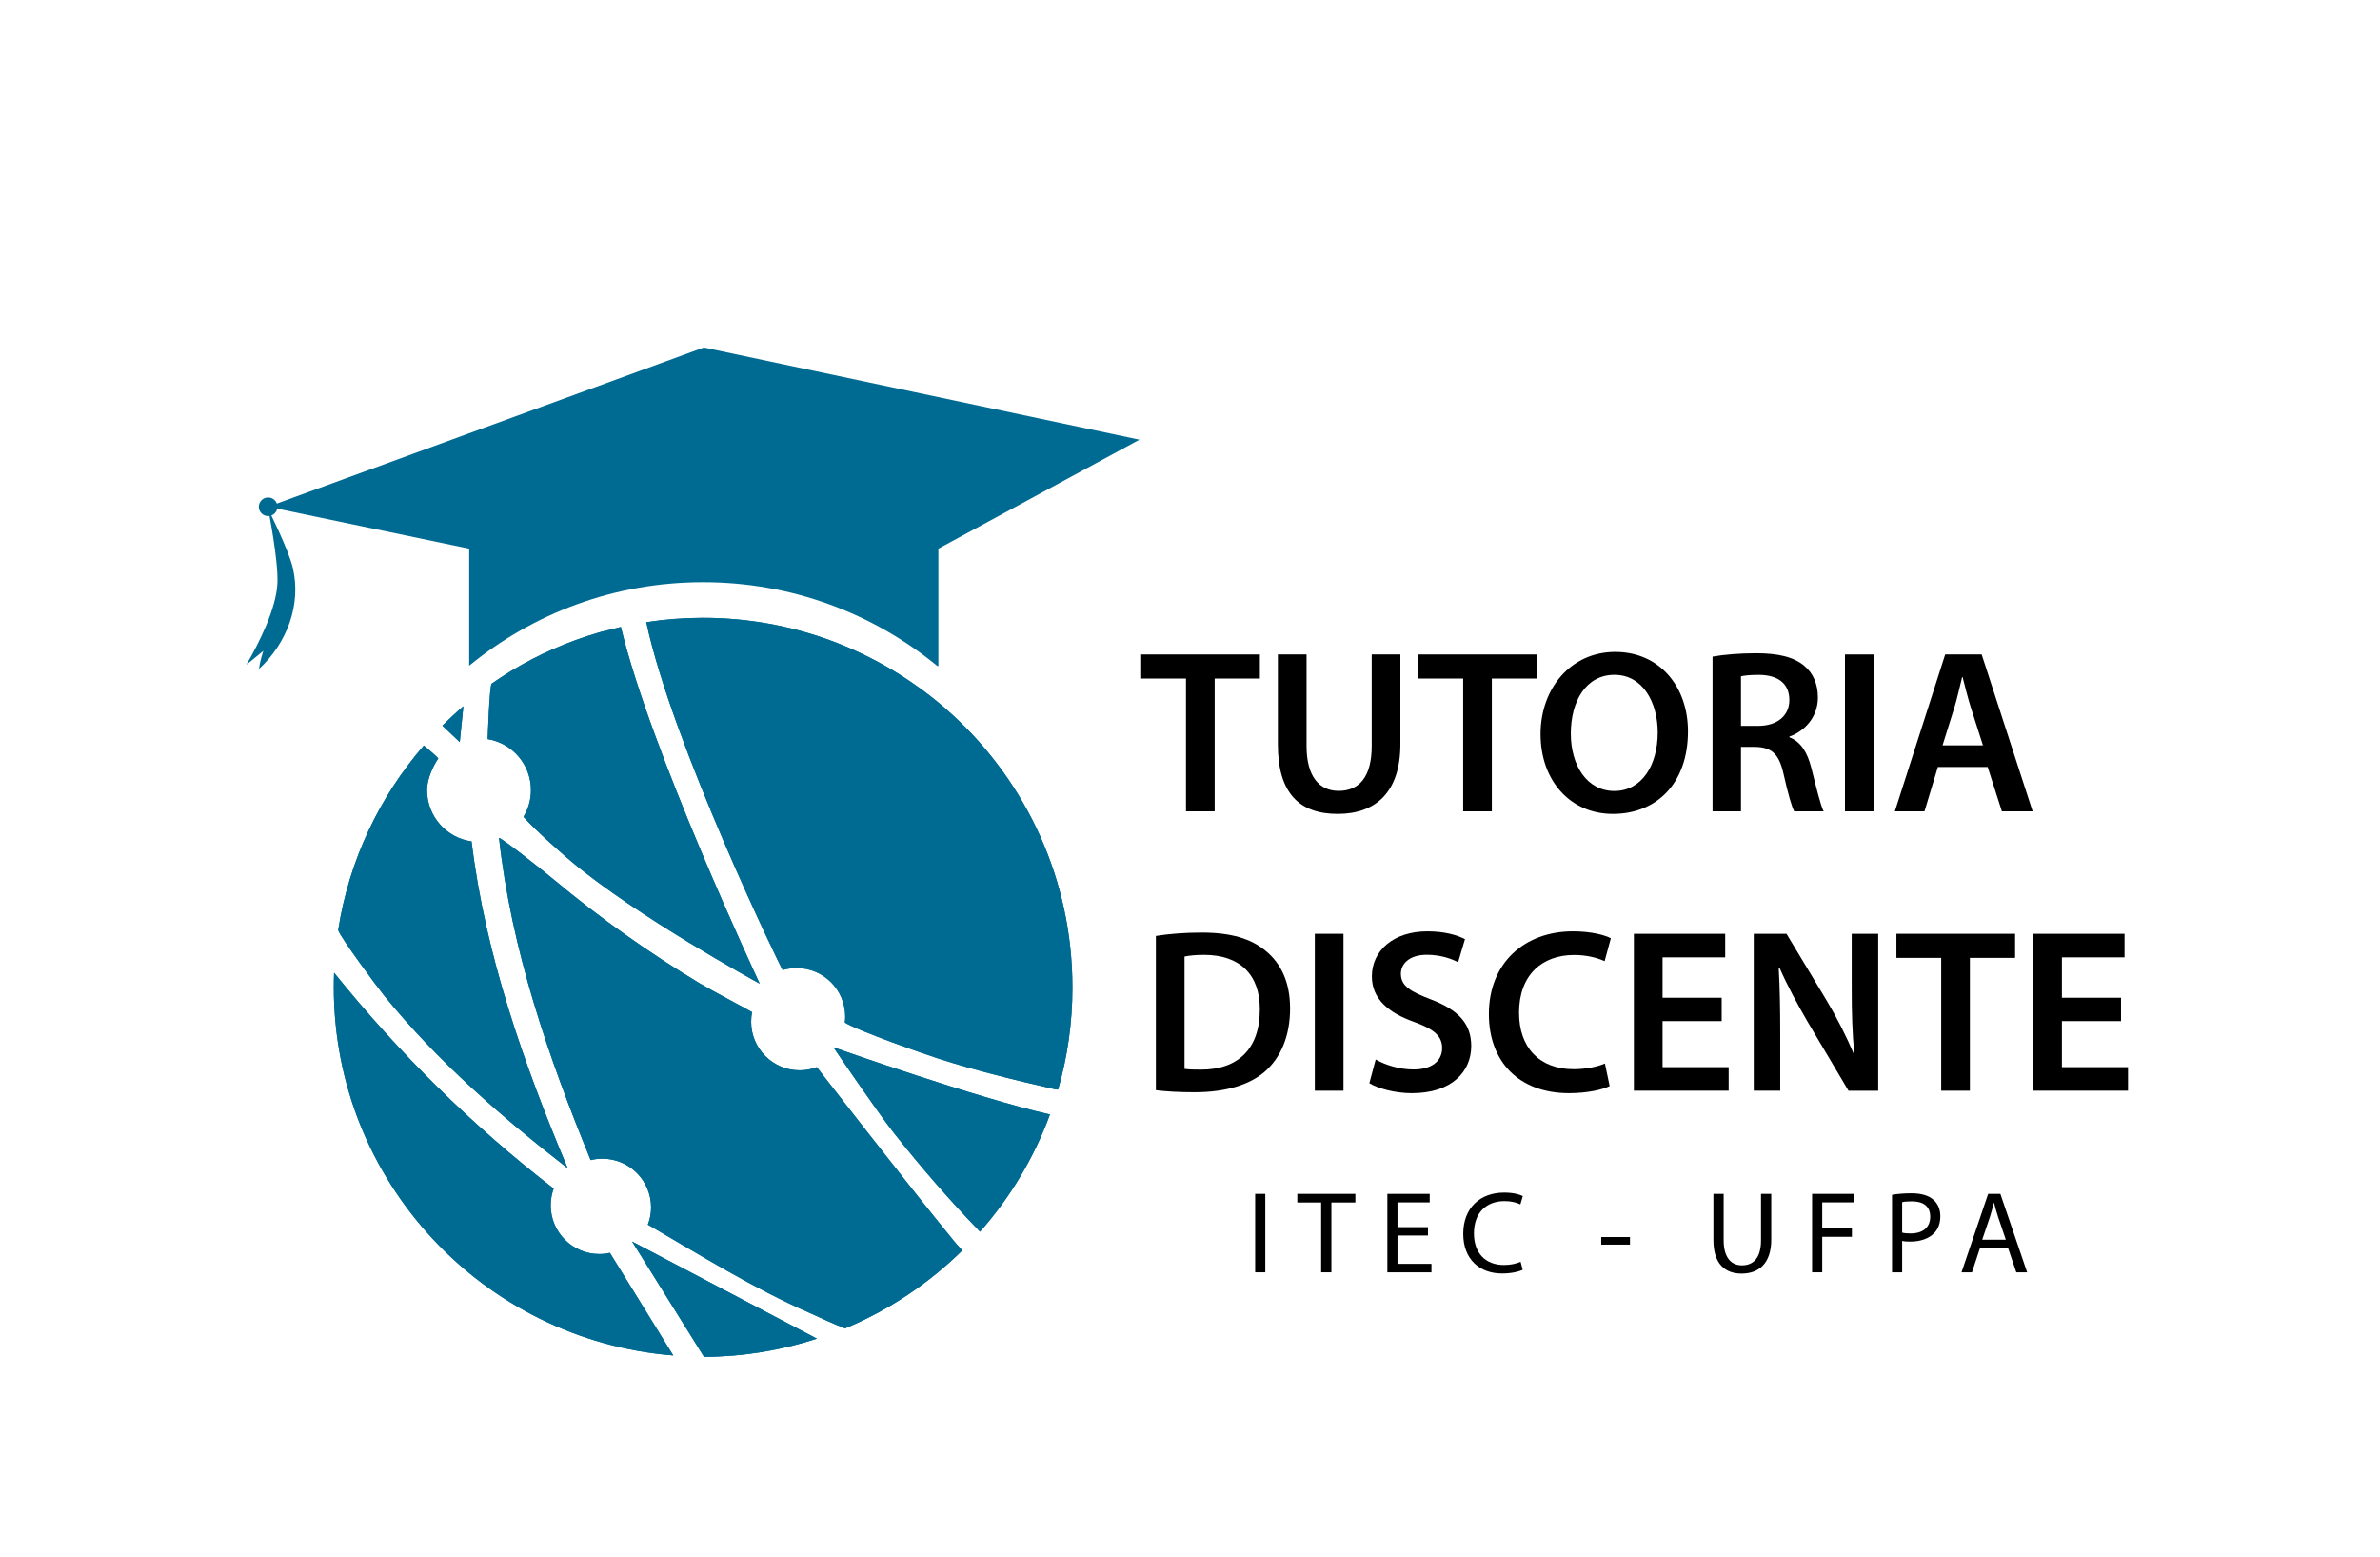 <?xml version="1.0" encoding="UTF-8"?>
<svg id="ITEC_e_Tutoria" data-name="ITEC e Tutoria" xmlns="http://www.w3.org/2000/svg" viewBox="0 0 2556.6 1672.29">
  <defs>
    <style>
      .cls-1 {
        fill: #006b92;
      }
    </style>
  </defs>
  <g id="Tutoria">
    <g id="Circutlo">
      <g>
        <path class="cls-1" d="M1152,1060.25c0,38.06-5.33,74.84-15.35,109.67-.65.16-1.62.08-2.83-.08-42.19-9.62-85.02-19.96-126.23-33.22-12.28-3.88-87.04-29.98-100.05-38.55.24-2.1.4-4.2.4-6.38,0-28.85-23.36-52.13-52.13-52.13-5.25,0-10.26.73-15.03,2.18-1.05-.4-118.8-242.93-146.52-373.61,19.8-3.07,40.17-4.69,60.85-4.69,47.76,0,93.58,8.49,136.01,23.92,2.83.97,5.58,2.02,8.4,3.15,3.56,1.37,7.11,2.83,10.59,4.36,22.63,9.7,44.21,21.25,64.49,34.75,2.83,1.94,5.74,3.88,8.57,5.9,2.34,1.62,4.61,3.23,6.87,4.85,1.78,1.29,3.56,2.59,5.25,3.96,1.7,1.21,3.31,2.42,4.85,3.72,2.51,1.94,5.01,3.96,7.43,5.98,2.99,2.42,5.98,4.93,8.89,7.6,2.42,2.1,4.85,4.28,7.27,6.47,78.8,72.57,128.25,176.58,128.25,292.15Z"/>
        <path class="cls-1" d="M1033.73,1342.75c-35.95,35.44-78.65,64.07-125.99,83.79-12.33-4.66-31.79-13.86-38.88-17.01-58.82-25.78-117.51-62.14-172.85-94.4,0,0,0-.09-.09-.09,2.27-5.73,3.48-11.96,3.48-18.41,0-28.93-23.44-52.37-52.28-52.37-4.29,0-8.48.48-12.53,1.53h-.09c-45.57-111.04-85.17-225.72-98.44-345.97,1.79-.74,45.44,33.46,59.08,44.93,48.26,40.41,102.49,78.7,156.39,111.19,11.63,7.04,56.09,30.48,56.41,31.03-.74,3.32-1.05,6.71-1.05,10.28,0,28.78,23.35,52.13,52.19,52.13,6.47,0,12.62-1.22,18.35-3.39.15.07,97.22,125.66,147.57,187,2.82,3.52.44.55,8.72,9.75Z"/>
        <path class="cls-1" d="M723.23,1455.6c-204.1-16.31-364.66-187.13-364.66-395.43,0-5.23.11-10.41.31-15.59,69.53,86.22,148.38,164.21,235.85,231.76-.48,1.38-.87,2.76-1.29,4.13-1.2,4.44-1.86,9.05-1.86,13.91,0,28.84,23.35,52.28,52.3,52.28,3.87,0,7.68-.42,11.3-1.29l68.05,110.23Z"/>
        <path class="cls-1" d="M816.1,1056.34c-4.12-2.18-132.13-72.41-201.63-130.6-7.52-6.22-38.47-33.13-52.13-48.57,5.09-8.4,8-18.18,8-28.69,0-27.56-20.12-50.51-46.47-54.79v-.08s1.86-57.86,4.36-59.56c6.79-4.69,13.74-9.21,20.85-13.58,29.09-17.62,60.69-31.52,94.07-41.22,1.37-.4,2.75-.81,4.12-1.13,6.55-1.7,13.09-3.31,19.72-4.85,31.52,132.54,147.33,379.02,149.1,383.07Z"/>
        <path class="cls-1" d="M609.85,1254.61c-71.13-55.19-139.75-114.91-196.79-184.99-8.4-10.34-47.03-62.54-49.61-70.47-.04-.13-.09-.28-.13-.44v-.02c11.68-75.09,44.43-143.22,91.99-198.13,2.95,2.38,14.52,12.18,15.46,13.93-5.97,8.81-12.05,22.48-12.05,34.02,0,28.05,20.86,51.32,47.84,55.04,14.8,121.88,56,238.82,103.3,351.06Z"/>
        <path class="cls-1" d="M877.59,1437.58c-38.23,12.45-78.96,19.32-121.3,19.56l-77.34-123.97,198.64,104.41Z"/>
        <path class="cls-1" d="M497.79,758.38c-3.8,37.78.07-.74-3.89,38.55l-18.7-17.71c7.26-7.24,14.78-14.19,22.59-20.84Z"/>
        <path class="cls-1" d="M1127.88,1196.73c-17.14,46.75-42.84,89.37-75.15,125.95l-.74-.83c-32.25-33.28-62.87-68.68-91.64-105.04-18.11-23.05-62.71-88.58-65.05-92.14,4.68,1.62,153.54,54.23,231.78,71.94l.81.13Z"/>
        <path class="cls-1" d="M1152,1060.25c0,38.06-5.33,74.84-15.35,109.67-.65.16-1.62.08-2.83-.08-42.19-9.62-85.02-19.96-126.23-33.22-12.28-3.88-87.04-29.98-100.05-38.55.24-2.1.4-4.2.4-6.38,0-28.85-23.36-52.13-52.13-52.13-5.25,0-10.26.73-15.03,2.18-1.05-.4-118.8-242.93-146.52-373.61,19.8-3.07,40.17-4.69,60.85-4.69,47.76,0,93.58,8.49,136.01,23.92,2.83.97,5.58,2.02,8.4,3.15,3.56,1.37,7.11,2.83,10.59,4.36,22.63,9.7,44.21,21.25,64.49,34.75,2.83,1.94,5.74,3.88,8.57,5.9,2.34,1.62,4.61,3.23,6.87,4.85,1.78,1.29,3.56,2.59,5.25,3.96,1.7,1.21,3.31,2.42,4.85,3.72,2.51,1.94,5.01,3.96,7.43,5.98,2.99,2.42,5.98,4.93,8.89,7.6,2.42,2.1,4.85,4.28,7.27,6.47,78.8,72.57,128.25,176.58,128.25,292.15Z"/>
        <path class="cls-1" d="M1033.73,1342.75c-35.95,35.44-78.65,64.07-125.99,83.79-12.33-4.66-31.79-13.86-38.88-17.01-58.82-25.78-117.51-62.14-172.85-94.4,0,0,0-.09-.09-.09,2.27-5.73,3.48-11.96,3.48-18.41,0-28.93-23.44-52.37-52.28-52.37-4.29,0-8.48.48-12.53,1.53h-.09c-45.57-111.04-85.17-225.72-98.44-345.97,1.79-.74,45.44,33.46,59.08,44.93,48.26,40.41,102.49,78.7,156.39,111.19,11.63,7.04,56.09,30.48,56.41,31.03-.74,3.32-1.05,6.71-1.05,10.28,0,28.78,23.35,52.13,52.19,52.13,6.47,0,12.62-1.22,18.35-3.39.15.07,97.22,125.66,147.57,187,2.82,3.52.44.55,8.72,9.75Z"/>
        <path class="cls-1" d="M723.23,1455.6c-204.1-16.31-364.66-187.13-364.66-395.43,0-5.23.11-10.41.31-15.59,69.53,86.22,148.38,164.21,235.85,231.76-.48,1.38-.87,2.76-1.29,4.13-1.2,4.44-1.86,9.05-1.86,13.91,0,28.84,23.35,52.28,52.3,52.28,3.87,0,7.68-.42,11.3-1.29l68.05,110.23Z"/>
        <path class="cls-1" d="M816.1,1056.34c-4.12-2.18-132.13-72.41-201.63-130.6-7.52-6.22-38.47-33.13-52.13-48.57,5.09-8.4,8-18.18,8-28.69,0-27.56-20.12-50.51-46.47-54.79v-.08s1.86-57.86,4.36-59.56c6.79-4.69,13.74-9.21,20.85-13.58,29.09-17.62,60.69-31.52,94.07-41.22,1.37-.4,2.75-.81,4.12-1.13,6.55-1.7,13.09-3.31,19.72-4.85,31.52,132.54,147.33,379.02,149.1,383.07Z"/>
        <path class="cls-1" d="M609.85,1254.61c-71.13-55.19-139.75-114.91-196.79-184.99-8.4-10.34-47.03-62.54-49.61-70.47-.04-.13-.09-.28-.13-.44v-.02c11.68-75.09,44.43-143.22,91.99-198.13,2.95,2.38,14.52,12.18,15.46,13.93-5.97,8.81-12.05,22.48-12.05,34.02,0,28.05,20.86,51.32,47.84,55.04,14.8,121.88,56,238.82,103.3,351.06Z"/>
        <path class="cls-1" d="M877.59,1437.58c-38.23,12.45-78.96,19.32-121.3,19.56l-77.34-123.97,198.64,104.41Z"/>
        <path class="cls-1" d="M497.79,758.38c-3.8,37.78.07-.74-3.89,38.55l-18.7-17.71c7.26-7.24,14.78-14.19,22.59-20.84Z"/>
        <path class="cls-1" d="M1127.88,1196.73c-17.14,46.75-42.84,89.37-75.15,125.95l-.74-.83c-32.25-33.28-62.87-68.68-91.64-105.04-18.11-23.05-62.71-88.58-65.05-92.14,4.68,1.62,153.54,54.23,231.78,71.94l.81.13Z"/>
      </g>
    </g>
    <path class="cls-1" d="M1224,472.18l-216,117v126h-1.12c-68.48-56.24-156.11-90-251.63-90s-182.83,33.63-251.25,89.69v-125.69l-216-45,468-171,468,99Z"/>
    <circle class="cls-1" cx="288" cy="544.18" r="10" transform="translate(-295.28 741.29) rotate(-80.78)"/>
    <path class="cls-1" d="M278.31,718.29c.63-7.97,4.62-19.38,4.62-19.38l-18.22,14.83c13.24-22.73,32.01-59.9,33.29-87.36,1.15-24.77-9.93-79.79-9.93-79.79,0,0,21.69,43.01,26.44,63.11,9.45,39.97-6.56,81.2-36.2,108.59Z"/>
    <g>
      <path d="M1274,728.65h-48.11v-25.86h127.48v25.86h-48.57v142.64h-30.8v-142.64Z"/>
      <path d="M1403.5,702.79v98.24c0,32.92,13.66,48.27,34.52,48.27,22.17,0,35.49-15.19,35.49-48.27v-98.24h30.8v96.25c0,51.9-26.71,75-67.41,75s-64.21-21.81-64.21-74.82v-96.43h30.8Z"/>
      <path d="M1571.75,728.65h-48.11v-25.86h127.48v25.86h-48.57v142.64h-30.8v-142.64Z"/>
      <path d="M1813.23,785.35c0,56.42-34.21,88.69-80.63,88.69s-77.73-36.36-77.73-85.7,32.69-88.3,80.22-88.3,78.14,37.14,78.14,85.31ZM1687.38,787.71c0,34.38,17.37,61.7,46.79,61.7s46.56-27.67,46.56-62.92c0-31.8-15.77-61.83-46.48-61.83s-46.87,28.44-46.87,63.05Z"/>
      <path d="M1839.63,705.1c11.7-2.13,28.8-3.62,46.68-3.62,24.14,0,40.62,4.07,51.96,13.58,9.28,7.71,14.52,19.39,14.52,33.84,0,21.7-14.75,36.5-30.65,42.1v.71c12.21,4.62,19.32,16.24,23.5,32.61,5.36,21.08,9.95,40.41,13.31,46.97h-31.61c-2.62-4.88-6.64-18.79-11.35-39.75-4.83-21.97-12.82-29.09-30.32-29.49h-15.5v69.25h-30.55v-166.19ZM1870.18,779.47h18.21c20.88,0,33.73-11.01,33.73-27.75,0-18.33-12.92-26.95-32.82-27.02-9.77,0-15.99.76-19.13,1.57v53.21Z"/>
      <path d="M2012.67,702.79v168.5h-30.8v-168.5h30.8Z"/>
      <path d="M2081.66,823.66l-14.38,47.63h-31.82l54.07-168.5h39.2l54.75,168.5h-33.05l-15.25-47.63h-53.53ZM2130.1,800.4l-13.28-41.52c-3.24-10.44-6.02-21.9-8.56-31.68h-.55c-2.45,9.88-5.03,21.55-8,31.57l-13.01,41.62h43.41Z"/>
      <path d="M1241.64,1005.1c13.72-2.23,30.88-3.62,49.09-3.62,31.61,0,53.15,6.57,68.67,19.47,16.41,13.32,26.41,33.41,26.41,62,0,30.19-10.31,52.53-26.23,67.04-16.91,15.18-43.57,22.93-76.32,22.93-17.91,0-31.48-.93-41.62-2.21v-165.61ZM1272.4,1147.81c4.31.74,10.86.82,17.16.82,39.97.21,63.75-21.96,63.75-64.62.16-37.17-21.24-58.59-59.91-58.59-9.65,0-16.53.86-20.99,1.8v120.59Z"/>
      <path d="M1443.18,1002.79v168.5h-30.8v-168.5h30.8Z"/>
      <path d="M1477.8,1137.73c9.93,5.72,25.03,10.73,40.72,10.73,19.64,0,30.63-9.23,30.63-23,0-12.72-8.53-20.22-29.86-27.96-27.84-9.87-45.62-24.81-45.62-48.95,0-27.6,23.08-48.38,59.63-48.38,18.27,0,31.62,3.88,40.39,8.33l-7.36,24.83c-6.09-3.19-17.84-8-33.66-8-19.54,0-27.83,10.4-27.83,20.3,0,12.92,9.75,19,32.23,27.59,29.27,11.18,43.34,25.87,43.34,50.08,0,27.1-20.42,50.62-63.89,50.62-17.83,0-36.34-5.07-45.55-10.71l6.81-25.48Z"/>
      <path d="M1729.11,1166.3c-7.29,3.64-23.33,7.61-43.73,7.61-53.45,0-86.01-33.57-86.01-84.88,0-55.4,38.69-88.87,90.2-88.87,20.26,0,34.59,4.11,40.8,7.45l-6.68,24.54c-7.85-3.57-19.07-6.6-32.86-6.6-34.34,0-59.07,21.45-59.07,61.96,0,37.13,21.64,60.66,58.67,60.66,12.45,0,25.45-2.48,33.58-6.11l5.09,24.24Z"/>
      <path d="M1849.43,1096.54h-63.5v49.43h71v25.32h-101.8v-168.5h98.08v25.32h-67.28v43.32h63.5v25.11Z"/>
      <path d="M1883.88,1171.29v-168.5h35.18l43.53,72.32c11.09,18.61,20.91,38.18,28.67,56.48l.61-.16c-2.18-22.38-2.76-44.08-2.76-69.83v-58.8h28.46v168.5h-31.9l-43.97-74.12c-10.75-18.49-21.93-39.02-30.21-58.13l-.79.16c1.23,21.89,1.63,44.14,1.63,71.81v60.28h-28.46Z"/>
      <path d="M2085.25,1028.65h-48.11v-25.86h127.48v25.86h-48.57v142.64h-30.8v-142.64Z"/>
      <path d="M2278.42,1096.54h-63.5v49.43h71v25.32h-101.8v-168.5h98.08v25.32h-67.28v43.32h63.5v25.11Z"/>
    </g>
    <g>
      <path d="M1359.19,1282.04v84.25h-10.88v-84.25h10.88Z"/>
      <path d="M1419.19,1291.29h-25.62v-9.25h62.38v9.25h-25.75v75h-11v-75Z"/>
      <path d="M1533.94,1326.79h-32.75v30.38h36.5v9.12h-47.38v-84.25h45.5v9.12h-34.62v26.62h32.75v9Z"/>
      <path d="M1635.69,1363.54c-4,2-12,4-22.25,4-23.75,0-41.62-15-41.62-42.62s17.88-44.25,44-44.25c10.5,0,17.12,2.25,20,3.75l-2.62,8.88c-4.12-2-10-3.5-17-3.5-19.75,0-32.88,12.62-32.88,34.75,0,20.62,11.88,33.88,32.38,33.88,6.62,0,13.38-1.38,17.75-3.5l2.25,8.62Z"/>
      <path d="M1750.93,1328.42v8.12h-30.88v-8.12h30.88Z"/>
      <path d="M1851.56,1282.04v49.88c0,18.88,8.38,26.88,19.62,26.88,12.5,0,20.5-8.25,20.5-26.88v-49.88h11v49.12c0,25.88-13.62,36.5-31.88,36.5-17.25,0-30.25-9.88-30.25-36v-49.62h11Z"/>
      <path d="M1946.56,1282.04h45.38v9.12h-34.5v28h31.88v9h-31.88v38.12h-10.88v-84.25Z"/>
      <path d="M2032.43,1283.04c5.25-.88,12.12-1.62,20.88-1.62,10.75,0,18.62,2.5,23.62,7,4.62,4,7.38,10.12,7.38,17.62s-2.25,13.62-6.5,18c-5.75,6.12-15.12,9.25-25.75,9.25-3.25,0-6.25-.12-8.75-.75v33.75h-10.88v-83.25ZM2043.31,1323.67c2.38.62,5.38.88,9,.88,13.12,0,21.12-6.38,21.12-18s-7.88-16.5-19.88-16.5c-4.75,0-8.38.38-10.25.88v32.75Z"/>
      <path d="M2127.06,1339.79l-8.75,26.5h-11.25l28.62-84.25h13.12l28.75,84.25h-11.62l-9-26.5h-29.88ZM2154.68,1331.29l-8.25-24.25c-1.88-5.5-3.12-10.5-4.38-15.38h-.25c-1.25,5-2.62,10.12-4.25,15.25l-8.25,24.38h25.38Z"/>
    </g>
  </g>
</svg>